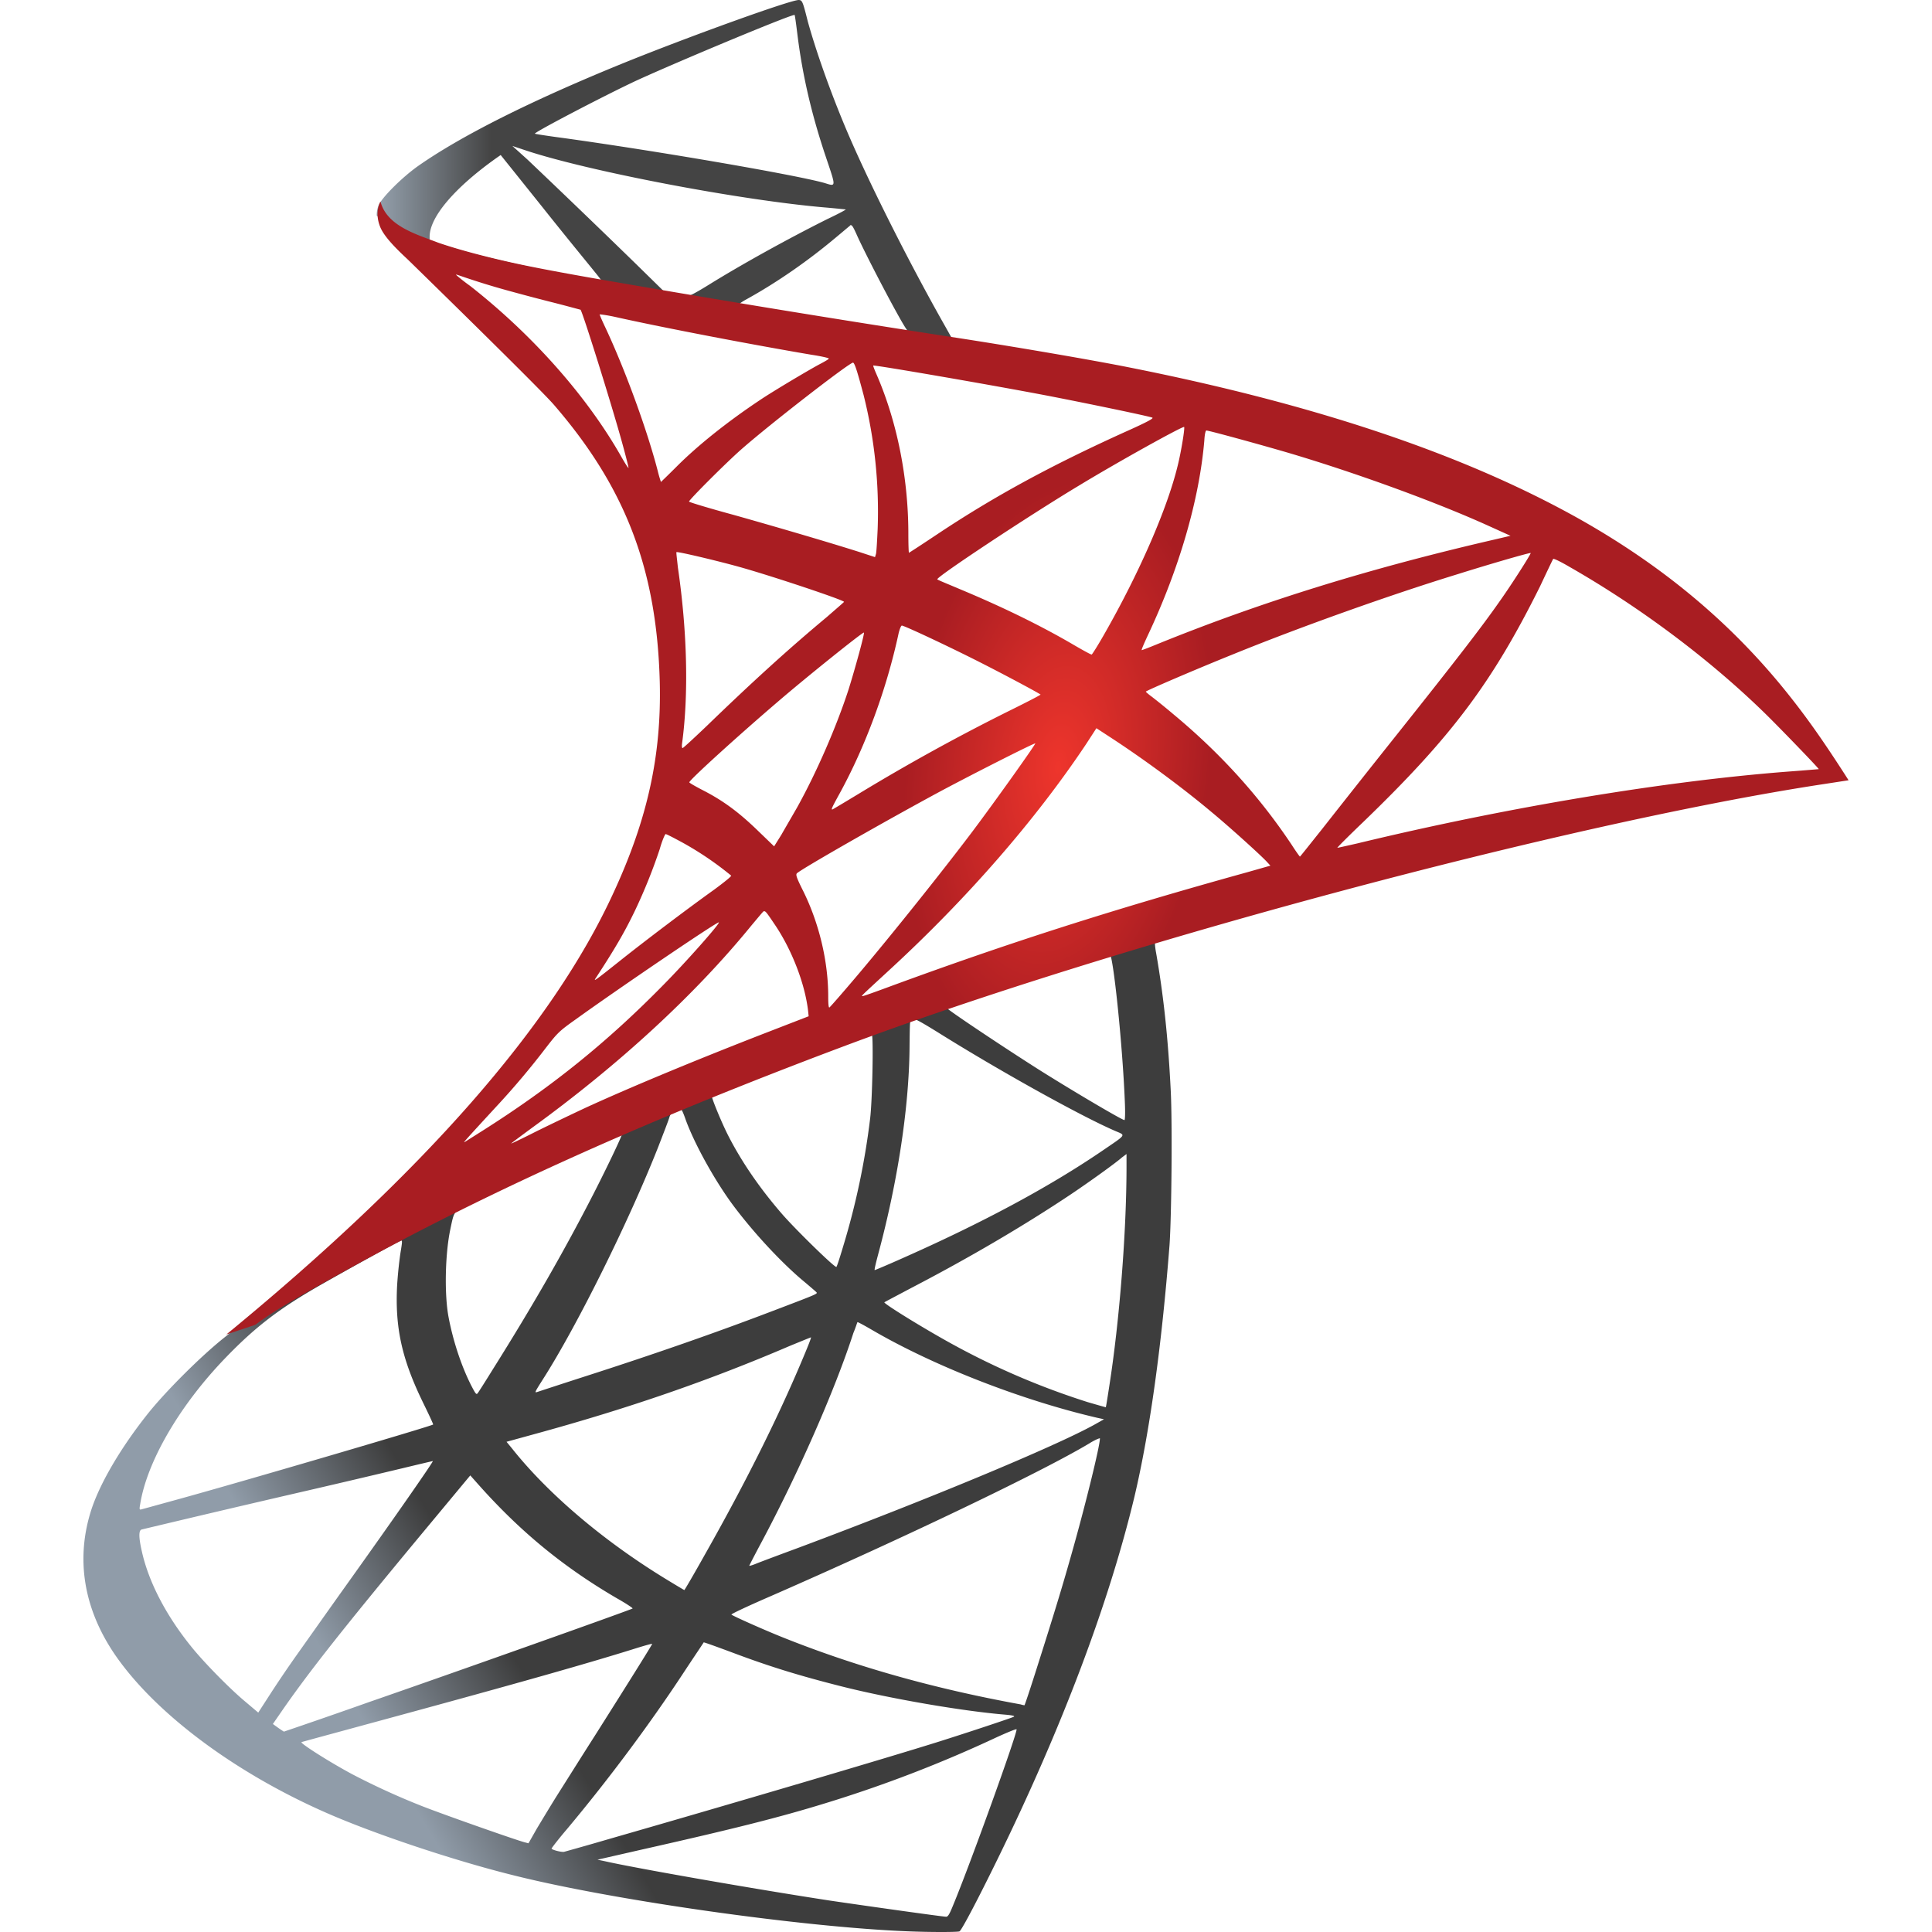 <svg viewBox="0 0 128 128">
  <defs>
    <linearGradient id="a" x1="-2901.952" x2="-2061.249" y1="923.573" y2="1420.331"
      gradientTransform="matrix(.011 0 0 -.011 56.808 125.521)" gradientUnits="userSpaceOnUse">
      <stop offset="0" stop-color="#909ca9"></stop>
      <stop offset="1" stop-color="#3d3d3d"></stop>
    </linearGradient>
    <linearGradient id="b" x1="-2882.7" x2="-2206.249" y1="10288.81" y2="10288.81"
      gradientTransform="matrix(.011 0 0 -.011 56.808 125.521)" gradientUnits="userSpaceOnUse">
      <stop offset="0" stop-color="#939fab"></stop>
      <stop offset="1" stop-color="#444444"></stop>
    </linearGradient>
    <radialGradient id="c" cx="-14217.448" cy="7277.705" r="898.12"
      gradientTransform="matrix(-.011 -.002 -.003 .021 -64.462 -130.43)" gradientUnits="userSpaceOnUse">
      <stop offset="0" stop-color="#ee352c"></stop>
      <stop offset="1" stop-color="#a91d22"></stop>
    </radialGradient>
  </defs>
  <path fill="url(#a)"
    d="m79.363 59.755-25.634 8.37-22.3 9.842-6.24 1.648a135.666 135.666 0 0 1-5.057 4.592c-1.976 1.704-3.816 3.255-5.23 4.378-1.57 1.24-3.895 3.565-5.077 5.038-1.764 2.209-3.158 4.553-3.759 6.355-1.066 3.255-.542 6.549 1.511 9.591 2.636 3.875 7.886 7.828 14.008 10.52 3.12 1.377 8.37 3.14 12.324 4.127 6.567 1.667 19.278 3.47 26.272 3.74 1.414.059 3.313.059 3.39 0 .156-.097 1.241-2.17 2.501-4.746 4.3-8.778 7.4-17.012 9.087-24.046 1.007-4.262 1.801-9.939 2.324-16.662.136-1.88.194-8.177.078-10.308-.175-3.487-.485-6.316-.97-9.086-.077-.408-.096-.776-.057-.796.077-.057.31-.135 3.468-1.046l-.639-1.51zm-5.851 3.43c.233 0 .852 5.947 1.007 9.706.039.795.02 1.318-.02 1.318-.154 0-3.274-1.84-5.501-3.236-1.938-1.22-5.62-3.661-6.2-4.127-.195-.135-.176-.155 1.413-.697 2.693-.91 9.088-2.965 9.3-2.965zm-13.06 4.3c.175 0 .62.252 1.686.911 3.991 2.5 9.417 5.523 11.742 6.53.716.31.794.193-.853 1.318-3.526 2.402-7.924 4.766-13.31 7.149-.95.426-1.745.755-1.764.755-.039 0 .078-.484.233-1.065 1.297-4.825 2.034-9.707 2.073-13.621.02-1.938.02-1.938.194-1.996-.04.02-.02.02 0 .02zm-2.692 1.027c.116.117.038 4.457-.117 5.639a49.361 49.361 0 0 1-1.782 8.428c-.213.717-.407 1.318-.446 1.356-.078.097-2.732-2.5-3.604-3.507-1.511-1.744-2.693-3.487-3.565-5.192-.445-.872-1.143-2.577-1.085-2.635.31-.214 10.521-4.166 10.599-4.089zm-12.672 4.98c.019 0 .038 0 .058.019.039.039.175.35.291.698.62 1.685 2.014 4.165 3.216 5.754 1.318 1.744 3.042 3.605 4.476 4.825.465.387.891.755.949.813.116.117.155.097-3.004 1.299-3.66 1.395-7.652 2.79-12.225 4.262a609.837 609.837 0 0 0-3.274 1.066c-.175.058-.116-.04.387-.834 2.267-3.544 5.715-10.5 7.653-15.422.33-.853.66-1.705.718-1.899.077-.271.174-.368.425-.504.136-.038.272-.077.33-.077zM41.213 75.1c.058.039-.93 2.112-1.899 4.01-1.88 3.663-3.933 7.267-6.684 11.646-.466.755-.91 1.453-.97 1.53-.096.136-.134.097-.445-.503-.659-1.299-1.201-2.965-1.492-4.496-.29-1.511-.232-4.146.098-5.774.25-1.2.232-1.181.813-1.472 2.48-1.26 10.502-5.018 10.58-4.941zm33.422 1.357v.813c0 4.321-.465 10.25-1.143 14.57-.116.756-.213 1.376-.232 1.396 0 0-.562-.155-1.22-.349a49.985 49.985 0 0 1-8.914-3.817c-1.88-1.027-4.61-2.713-4.533-2.79.019-.02.833-.446 1.782-.95 3.798-1.976 7.44-4.107 10.599-6.22 1.182-.794 2.964-2.072 3.351-2.421zm-48.05 5.734c.077 0 .057.155-.059.853a27.507 27.507 0 0 0-.213 2.072c-.155 2.83.31 4.923 1.705 7.79.388.794.698 1.453.678 1.472-.135.117-12.962 3.876-16.992 4.98-1.201.33-2.247.62-2.325.639-.136.04-.155.02-.097-.31.446-2.848 2.616-6.568 5.639-9.707 2.014-2.093 3.623-3.313 6.374-4.882 1.976-1.124 5.018-2.81 5.25-2.887 0-.02.02-.02.04-.02zm30.225 5.406c.02-.02.484.233 1.046.562 4.147 2.403 9.92 4.631 14.841 5.774l.446.097-.62.349c-2.576 1.434-11.044 4.96-19.704 8.195-1.26.465-2.5.93-2.732 1.027-.233.097-.446.155-.446.135 0-.02.349-.697.794-1.53 2.422-4.534 4.863-10.056 6.104-13.892.155-.368.251-.697.27-.717zm-3.08 1.007c.019.02-.136.427-.33.892-1.686 4.088-3.895 8.545-6.724 13.543-.716 1.28-1.317 2.306-1.336 2.306-.02 0-.601-.349-1.299-.775-4.107-2.519-7.75-5.619-10.132-8.622l-.35-.426 1.764-.485c6.316-1.724 11.683-3.584 17.011-5.87.756-.31 1.376-.563 1.395-.563zm19.142 6.685s.02.02 0 0c.02.446-.969 4.437-1.783 7.324-.678 2.422-1.259 4.32-2.325 7.672-.464 1.474-.87 2.693-.89 2.693-.02 0-.136-.018-.253-.057-5.754-1.047-10.908-2.5-15.752-4.437-1.356-.543-3.293-1.415-3.41-1.512-.038-.039 1.124-.581 2.597-1.22 8.816-3.856 17.96-8.235 21.1-10.114.368-.233.658-.349.716-.349zM28.677 96.8c.039.04-2.422 3.585-5.87 8.41-1.202 1.685-2.597 3.661-3.12 4.397a77.468 77.468 0 0 0-1.763 2.597l-.814 1.26-.872-.737c-1.027-.853-2.809-2.674-3.604-3.681-1.666-2.073-2.79-4.263-3.235-6.258-.214-.93-.214-1.396-.02-1.453a1459.3 1459.3 0 0 1 10.308-2.423 861.65 861.65 0 0 0 6.936-1.627c1.124-.271 2.035-.485 2.054-.485zm2.48.95.62.697c2.79 3.12 5.638 5.426 9.087 7.44.62.35 1.085.66 1.046.68-.135.096-11.974 4.3-17.457 6.199a462.501 462.501 0 0 1-5.638 1.957c-.019 0-.194-.117-.387-.252l-.349-.252.562-.814c1.82-2.635 4.107-5.522 9.086-11.528zm15.462 11.063c.019-.02.871.29 1.918.679 2.519.949 4.514 1.55 7.188 2.228 3.294.833 8.06 1.647 10.87 1.88.426.038.658.077.581.135-.136.077-2.984 1.027-5.076 1.685-3.333 1.047-13.505 4.05-21.798 6.433a218.735 218.735 0 0 1-2.925.834c-.194.038-.834-.137-.834-.214 0-.038.465-.639 1.027-1.298 2.79-3.333 5.561-7.053 7.867-10.579.64-.969 1.182-1.764 1.182-1.783zm-3.41.097c.019.02-1.357 2.228-3.76 6.026-1.026 1.608-2.17 3.43-2.576 4.069-.388.62-.97 1.589-1.298 2.131l-.562.988-.291-.077c-.698-.194-5.6-1.919-6.898-2.442a48.226 48.226 0 0 1-4.514-2.072c-1.55-.834-3.487-2.074-3.332-2.113.038-.02 2.693-.736 5.89-1.608 8.485-2.306 13.194-3.642 16.275-4.611.562-.175 1.046-.31 1.065-.29zm24.122 5.657h.02c.077.195-3.062 8.913-4.206 11.664-.251.62-.348.776-.484.756-.329-.02-4.882-.658-7.653-1.065-4.824-.736-12.924-2.151-14.957-2.616l-.466-.097 2.887-.659c6.2-1.395 9.184-2.15 12.207-3.08a86.251 86.251 0 0 0 11.412-4.399c.6-.27 1.104-.484 1.24-.503z">
  </path>
  <path fill="url(#b)"
    d="M52.935.001c-.426-.058-7.305 2.422-11.741 4.224-5.988 2.441-10.637 4.766-13.505 6.781-1.066.756-2.403 2.093-2.616 2.616a1.812 1.812 0 0 0-.116.659l2.597 2.46 6.18 1.977 14.706 2.635 16.817 2.887.175-1.453c-.058 0-.097-.02-.155-.02l-2.209-.348-.445-.795c-2.287-4.03-4.805-9.029-6.278-12.4-1.142-2.616-2.228-5.638-2.828-7.808C53.187.098 53.149.02 52.935 0Zm-.31.988h.02c.019.02.096.563.174 1.202.33 2.712.93 5.328 1.88 8.157.716 2.13.716 2.015-.117 1.763-1.976-.542-10.83-2.073-17.244-2.965-1.027-.135-1.899-.27-1.899-.29-.077-.078 4.63-2.538 6.704-3.507 2.654-1.22 9.94-4.263 10.482-4.36ZM33.947 9.67l.756.252c4.108 1.395 14.434 3.372 20.131 3.837.639.058 1.182.116 1.2.116.02.02-.522.31-1.22.639-2.751 1.376-5.774 3.062-7.866 4.36-.62.387-1.182.698-1.26.698-.077 0-.484-.078-.91-.137l-.775-.116-1.938-1.899a803.532 803.532 0 0 0-7.11-6.84zm-.775.601 2.732 3.41c1.492 1.88 3.004 3.72 3.333 4.127.33.407.6.736.58.756-.077.058-3.952-.698-6.005-1.162-2.112-.485-2.984-.718-4.282-1.125l-1.066-.349v-.27c.02-1.3 1.667-3.237 4.456-5.212zm23.212 4.65c.077 0 .174.174.406.697.66 1.453 2.713 5.367 3.217 6.123.155.252.426.272-2.306-.174-6.568-1.066-8.68-1.415-8.68-1.453 0-.02.194-.155.446-.291 2.035-1.124 4.088-2.557 5.91-4.088.445-.368.852-.717.93-.775.019-.039.057-.058.077-.039z">
  </path>
  <path fill="url(#c)"
    d="M25.209 13.35s-.426.679-.02 1.687c.252.62.988 1.375 1.822 2.15 0 0 8.621 8.409 9.668 9.61 4.766 5.503 6.84 10.928 7.033 18.407.117 4.805-.794 9.029-3.061 13.931-4.03 8.796-12.536 18.504-25.653 29.276l1.918-.64c1.24-.93 2.926-1.917 6.879-4.087 9.125-5 19.394-9.591 31.988-14.32 18.135-6.82 47.954-14.802 64.926-17.398l1.764-.271-.272-.427c-1.55-2.403-2.616-3.894-3.895-5.483-3.72-4.611-8.233-8.35-13.756-11.45-7.595-4.244-17.418-7.557-29.857-10.017-2.345-.466-7.499-1.357-11.684-1.996a1193.72 1193.72 0 0 1-20.925-3.41c-2.267-.388-5.658-.969-7.905-1.454-1.163-.252-3.39-.775-5.134-1.375-1.395-.543-3.41-1.085-3.837-2.732Zm4.999 4.844c.019-.018.329.098.736.233a50.336 50.336 0 0 0 2.81.853 142.908 142.908 0 0 0 2.557.678c1.162.29 2.131.561 2.15.561.136.136 2.093 6.394 2.752 8.797.252.91.446 1.685.427 1.685-.02.02-.233-.31-.485-.755-2.267-3.991-5.851-8.04-9.998-11.296-.542-.387-.95-.736-.95-.756Zm9.532 2.636c.098 0 .524.058 1.047.174 3.293.736 9.203 1.86 12.98 2.5.64.097 1.144.213 1.144.251 0 .04-.232.175-.523.33-.64.329-3.216 1.86-4.069 2.44-2.15 1.435-4.088 2.985-5.483 4.38-.562.562-1.046 1.027-1.046 1.027s-.116-.33-.214-.736c-.697-2.694-2.15-6.685-3.468-9.495-.213-.445-.387-.852-.387-.89 0 .038 0 .019.02.019zm16.78 3.196c.116.04.31.698.697 2.151a31.732 31.732 0 0 1 .93 8.874c-.039.814-.078 1.57-.117 1.667l-.058.193-1.007-.33c-2.073-.658-5.444-1.646-8.331-2.46-1.647-.446-2.984-.852-2.984-.89 0-.117 2.403-2.52 3.43-3.43 1.956-1.725 7.265-5.832 7.44-5.775zm1.336.194c.058-.058 8.022 1.317 11.645 2.015 2.694.523 6.607 1.337 6.84 1.434.115.039-.291.27-1.59.853-5.115 2.305-8.912 4.378-12.69 6.897-.988.659-1.822 1.202-1.84 1.202-.02 0-.04-.562-.04-1.24 0-3.681-.735-7.402-2.092-10.54-.136-.31-.252-.601-.233-.62zm20.596 4.07c.058.057-.193 1.627-.426 2.557-.698 2.887-2.577 7.169-4.882 11.199-.408.717-.776 1.298-.815 1.317-.038.02-.56-.271-1.162-.62-2.247-1.318-4.805-2.557-7.595-3.72-.775-.33-1.453-.6-1.472-.64-.136-.115 6.103-4.242 9.396-6.219 2.617-1.589 6.88-3.952 6.956-3.875zm1.473.232c.174 0 3.7.968 5.541 1.511 4.553 1.356 9.785 3.274 13.195 4.824l1.414.64-.988.232c-8.33 1.918-15.461 4.128-22.34 6.917-.562.233-1.066.427-1.104.427-.039 0 .155-.446.407-.988 2.073-4.399 3.41-8.99 3.74-12.905.019-.368.077-.658.135-.658zm-35.108 8.06c.058-.058 2.75.581 4.204.988 2.21.62 6.898 2.19 6.898 2.305 0 .02-.523.466-1.143 1.008-2.538 2.112-4.98 4.34-7.906 7.169-.871.833-1.607 1.511-1.646 1.511-.04 0-.058-.116-.04-.271.446-3.255.35-7.44-.27-11.683-.059-.543-.117-1.008-.098-1.027zm56.595.058c.038.039-1.24 2.053-2.054 3.196-1.162 1.667-2.868 3.876-6.723 8.72a1289.453 1289.453 0 0 0-5.076 6.413c-.775.969-1.414 1.782-1.435 1.782-.018 0-.27-.348-.542-.774-2.17-3.256-4.766-6.104-7.847-8.661a44.534 44.534 0 0 0-1.433-1.163c-.214-.155-.388-.31-.388-.33 0-.057 3.293-1.472 5.793-2.479 4.38-1.783 10.346-3.914 14.823-5.29 2.344-.736 4.843-1.453 4.882-1.414zm1.492.387c.077-.019.543.214 1.104.543 4.709 2.693 9.32 6.162 12.962 9.726 1.027 1.008 3.566 3.643 3.527 3.662 0 0-.892.078-1.938.155-8.157.62-18.6 2.344-28.636 4.766-.679.155-1.28.29-1.318.29-.038 0 .717-.755 1.667-1.665 5.89-5.677 8.583-9.261 11.76-15.656.446-.948.833-1.762.872-1.82-.02 0-.02 0 0 0zm-43.149 4.418c.271.058 2.79 1.24 4.689 2.19 1.744.871 4.36 2.266 4.495 2.383.02.019-.91.503-2.054 1.066a135.032 135.032 0 0 0-10.017 5.521c-.93.562-1.705 1.027-1.724 1.027-.078 0-.058-.078.465-1.027 1.744-3.177 3.139-6.975 3.933-10.676.077-.29.155-.484.213-.484zm-2.519.465c.058.058-.6 2.441-1.007 3.74-.795 2.46-2.132 5.54-3.43 7.866-.31.542-.775 1.337-1.027 1.782l-.484.775-1.085-1.046c-1.26-1.22-2.286-1.976-3.603-2.655-.524-.27-.931-.503-.931-.542 0-.155 3.314-3.158 5.852-5.328 1.82-1.57 5.657-4.65 5.715-4.592zm15.404 6.336.95.62c2.17 1.415 4.727 3.294 6.684 4.94 1.104.91 3.235 2.83 3.662 3.294l.232.252-1.57.446c-8.873 2.46-15.732 4.65-23.734 7.595-.892.33-1.647.6-1.705.6-.116 0-.213.097 1.783-1.744 5.115-4.707 9.648-9.9 13.02-14.957zm-4.05 1.007c.04.039-2.615 3.778-4.204 5.89-1.899 2.519-5.27 6.743-7.596 9.494-.968 1.144-1.8 2.093-1.84 2.112-.058.02-.078-.27-.078-.717 0-2.344-.6-4.844-1.646-6.975-.446-.891-.524-1.104-.426-1.201.368-.33 6.006-3.546 9.57-5.464 2.404-1.279 6.162-3.177 6.22-3.139zM44.1 55.26c.058 0 .503.232 1.008.503a21.28 21.28 0 0 1 3.332 2.248c.039.038-.465.446-1.124.93-1.84 1.317-4.63 3.43-6.258 4.728-1.705 1.356-1.763 1.394-1.57 1.104 1.28-1.957 1.919-3.061 2.597-4.476a36.066 36.066 0 0 0 1.627-4.05c.155-.56.349-.987.388-.987zm6.53 5.114c.096-.018.213.156.735.931 1.104 1.647 1.957 3.856 2.17 5.638l.04.387-2.655 1.028c-4.747 1.84-9.126 3.661-12.09 5.018a217.066 217.066 0 0 0-3.236 1.55c-.95.484-1.724.852-1.724.833 0-.02.6-.465 1.336-1.008C41 70.547 46.018 65.935 49.777 61.324c.407-.484.775-.93.813-.949zm-3.004.737c.078.077-2.131 2.577-3.642 4.108-3.74 3.816-7.44 6.8-12.032 9.706-.582.368-1.105.698-1.163.736-.135.078.038-.116 2.054-2.305a52.694 52.694 0 0 0 3.352-3.972c.736-.95.871-1.085 1.937-1.84 2.849-2.055 9.417-6.511 9.494-6.434z">
  </path>
</svg>
